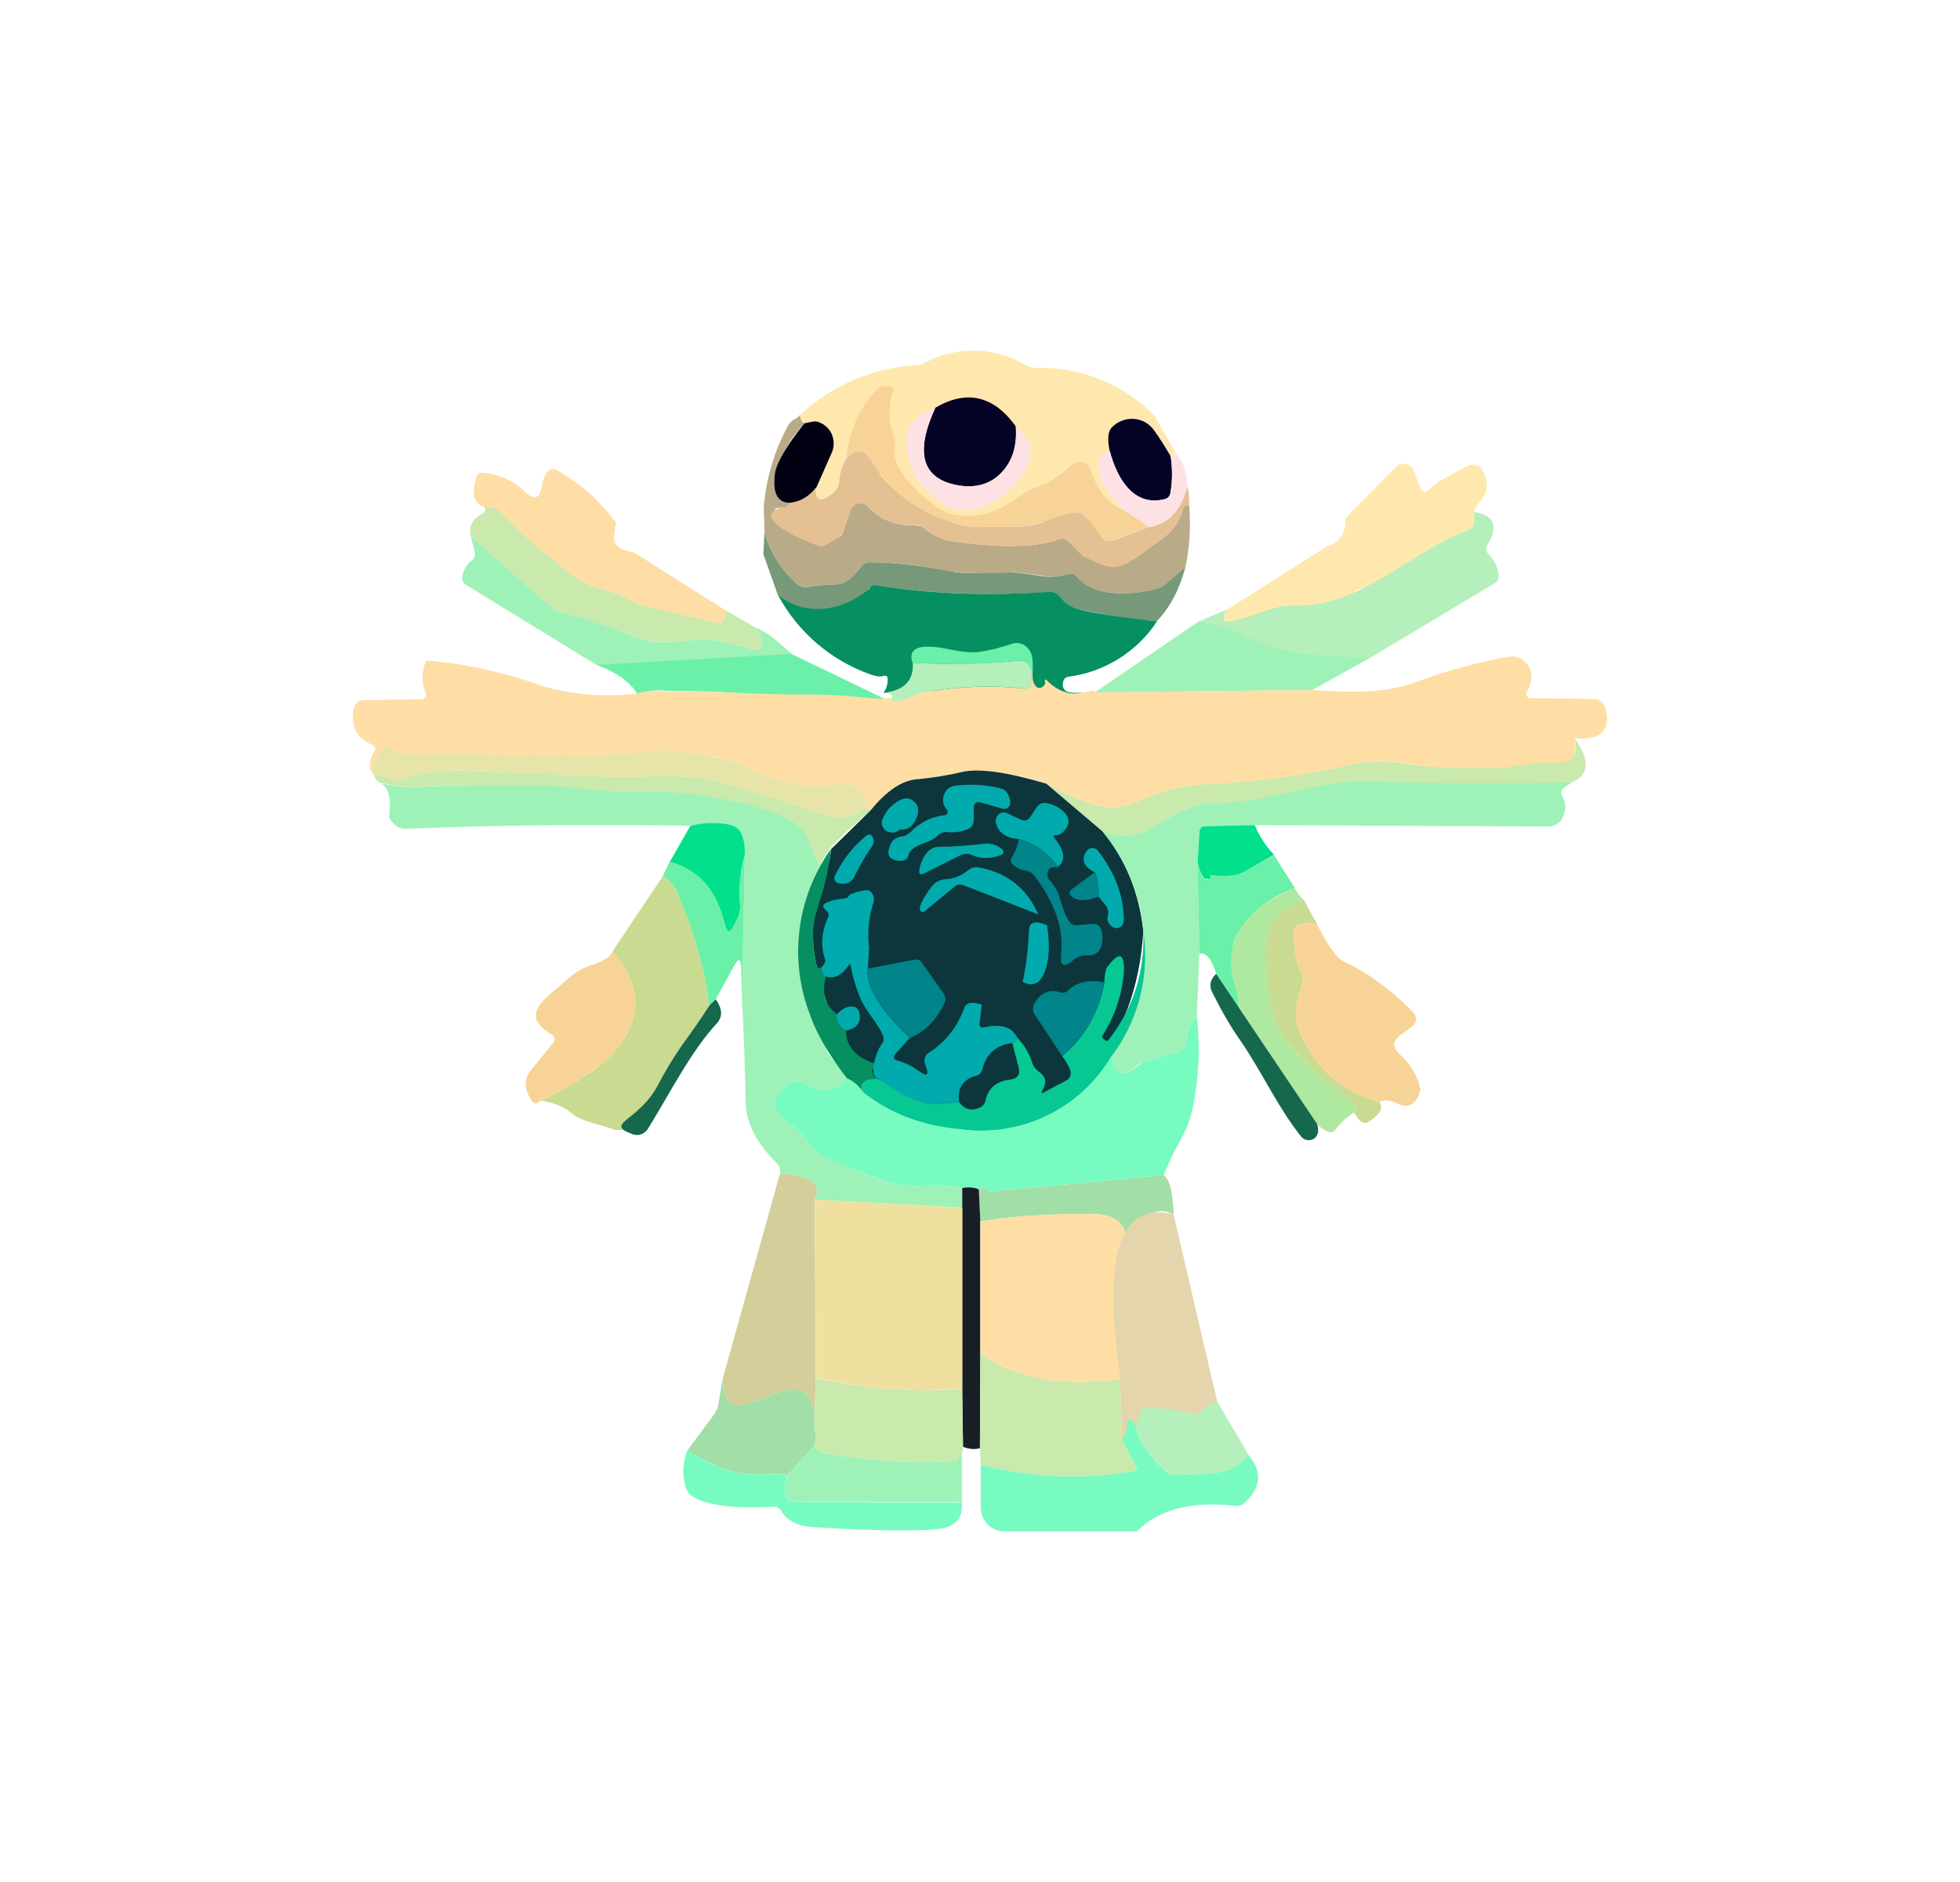 <svg width="25" height="24" viewBox="0 0 25 24" fill="none" xmlns="http://www.w3.org/2000/svg">
<path d="M14.725 5.303L14.989 5.764C14.993 5.793 14.975 5.807 14.932 5.812C14.865 5.701 14.794 5.593 14.72 5.487C14.499 5.176 14.076 5.374 14.156 5.755C14.015 5.797 13.977 5.906 14.033 6.075C14.08 6.216 14.189 6.362 14.358 6.513C14.085 6.423 13.967 6.15 13.911 5.99C13.901 5.965 13.885 5.942 13.864 5.924C13.837 5.898 13.801 5.884 13.763 5.884C13.725 5.884 13.689 5.898 13.662 5.924C13.55 6.037 13.417 6.126 13.271 6.188C13.149 6.235 13.036 6.301 12.928 6.376C12.678 6.555 12.41 6.611 12.128 6.55C11.906 6.503 11.723 6.456 11.563 6.315C11.375 6.15 11.45 5.953 11.365 5.755C11.262 5.515 11.107 5.115 10.796 5.844C10.744 5.929 10.711 6.028 10.702 6.146C10.693 6.235 10.627 6.306 10.504 6.357C10.457 6.376 10.429 6.362 10.41 6.315C10.399 6.281 10.399 6.245 10.41 6.212L10.613 5.764C10.73 5.501 10.467 5.355 10.26 5.397C10.236 5.397 10.213 5.365 10.203 5.294C10.623 4.9 11.171 4.673 11.746 4.654C11.951 4.533 12.185 4.47 12.423 4.472C12.661 4.473 12.894 4.54 13.097 4.663C13.135 4.682 13.177 4.692 13.219 4.692C13.499 4.684 13.777 4.734 14.036 4.84C14.296 4.945 14.53 5.103 14.725 5.303Z" fill="#FFE8AD"/>
<path d="M14.358 6.513L14.659 6.72L14.104 6.917C14.038 6.941 13.963 6.889 13.948 6.814C13.936 6.723 13.895 6.639 13.831 6.574C13.818 6.559 13.802 6.548 13.784 6.54C13.766 6.533 13.747 6.53 13.727 6.532C13.6 6.546 13.478 6.579 13.356 6.635C13.238 6.682 13.12 6.71 12.998 6.715L12.513 6.72C12.354 6.72 12.203 6.692 12.066 6.635C11.66 6.502 11.316 6.224 11.102 5.854C11.022 5.727 10.918 5.722 10.796 5.845C10.829 5.496 10.961 5.205 11.182 4.969C11.198 4.952 11.218 4.939 11.24 4.931C11.262 4.923 11.286 4.92 11.309 4.922H11.342C11.389 4.927 11.408 4.955 11.389 5.002C11.332 5.153 11.323 5.369 11.389 5.52C11.417 5.59 11.426 5.661 11.412 5.736C11.361 6.033 11.935 6.508 12.123 6.55C12.41 6.616 12.678 6.555 12.928 6.376C13.036 6.301 13.149 6.235 13.271 6.188C13.412 6.132 13.544 6.047 13.662 5.929C13.742 5.849 13.873 5.882 13.911 5.99C13.967 6.15 14.085 6.423 14.358 6.513Z" fill="#F8D397"/>
<path d="M10.203 5.293C10.213 5.364 10.236 5.397 10.26 5.397C10.087 5.581 9.959 5.801 9.883 6.042C9.85 6.282 9.912 6.409 10.072 6.418C10.057 6.46 10.015 6.479 9.949 6.475C9.874 6.475 9.865 6.503 9.912 6.569C9.921 6.578 9.926 6.592 9.921 6.611C9.907 6.653 9.921 6.677 9.968 6.691L10.627 6.851C10.688 6.865 10.73 6.842 10.754 6.785L10.848 6.503C10.886 6.409 11.003 6.39 11.069 6.456C11.22 6.625 11.422 6.705 11.667 6.7C11.714 6.7 11.761 6.715 11.799 6.743C11.911 6.837 12.038 6.889 12.175 6.907C12.518 6.955 13.163 7.02 13.521 6.87C13.56 6.852 13.602 6.842 13.645 6.842C13.688 6.842 13.731 6.852 13.77 6.87C13.864 6.917 13.94 6.978 13.996 7.058L14.043 7.105L14.1 7.114C14.362 7.116 14.617 7.03 14.824 6.87C14.965 6.771 15.05 6.639 15.092 6.484C15.102 6.451 15.125 6.437 15.168 6.446C15.191 6.729 15.172 6.987 15.121 7.232L14.871 7.444C14.841 7.473 14.803 7.494 14.763 7.505C14.438 7.59 13.954 7.627 13.718 7.345C13.695 7.317 13.662 7.307 13.624 7.317C13.516 7.354 13.403 7.364 13.276 7.34C13.088 7.312 12.956 7.293 12.895 7.298C12.644 7.319 12.392 7.316 12.142 7.289C11.803 7.218 11.45 7.176 11.097 7.171C11.05 7.171 11.013 7.185 10.984 7.227L10.834 7.43C10.824 7.444 10.811 7.455 10.796 7.463C10.781 7.468 10.765 7.47 10.749 7.467C10.595 7.45 10.44 7.456 10.288 7.486C10.269 7.49 10.249 7.49 10.23 7.485C10.212 7.48 10.194 7.471 10.18 7.458C9.972 7.282 9.823 7.048 9.752 6.785L9.742 6.47C9.77 6.111 9.873 5.761 10.043 5.444C10.062 5.402 10.09 5.373 10.128 5.35C10.156 5.341 10.175 5.322 10.203 5.293Z" fill="#B9AA88"/>
<path d="M14.931 5.811C14.955 5.971 14.955 6.127 14.931 6.282C14.922 6.329 14.894 6.357 14.851 6.367C14.466 6.461 14.254 6.122 14.155 5.755C14.122 5.6 14.131 5.501 14.183 5.449C14.219 5.412 14.262 5.383 14.31 5.365C14.358 5.346 14.409 5.338 14.461 5.341C14.512 5.344 14.562 5.359 14.607 5.384C14.652 5.41 14.69 5.445 14.72 5.487C14.781 5.572 14.851 5.68 14.931 5.816V5.811Z" fill="#050325"/>
<path d="M10.26 5.398C10.35 5.379 10.401 5.37 10.411 5.374C10.452 5.383 10.491 5.401 10.524 5.428C10.558 5.454 10.585 5.487 10.604 5.525C10.622 5.562 10.633 5.602 10.634 5.644C10.636 5.685 10.629 5.726 10.613 5.765L10.415 6.212C10.326 6.329 10.213 6.4 10.072 6.414C9.912 6.409 9.851 6.282 9.884 6.038C9.907 5.901 10.03 5.685 10.26 5.398Z" fill="#020113"/>
<path d="M14.664 6.72C14.909 6.673 15.069 6.504 15.144 6.202C15.163 6.278 15.172 6.358 15.168 6.447C15.126 6.438 15.102 6.452 15.092 6.485C15.05 6.64 14.966 6.767 14.824 6.871C14.245 7.308 14.26 7.299 13.836 7.106C13.751 7.063 13.606 6.833 13.521 6.871C13.159 7.021 12.519 6.96 12.175 6.908C12.037 6.888 11.907 6.831 11.799 6.744C11.762 6.712 11.715 6.696 11.667 6.696C11.556 6.704 11.445 6.686 11.342 6.646C11.238 6.605 11.145 6.542 11.069 6.461C11.054 6.444 11.035 6.431 11.013 6.424C10.98 6.415 10.946 6.418 10.916 6.434C10.886 6.45 10.864 6.476 10.853 6.508L10.754 6.786C10.73 6.842 10.519 6.979 10.458 6.965C10.354 6.941 9.545 6.621 9.949 6.475C10.015 6.475 10.058 6.461 10.072 6.414C10.213 6.4 10.326 6.329 10.415 6.212C10.403 6.245 10.401 6.281 10.411 6.315C10.429 6.362 10.458 6.376 10.505 6.362C10.627 6.306 10.693 6.235 10.702 6.146C10.712 6.028 10.745 5.929 10.796 5.845C10.919 5.722 11.022 5.727 11.102 5.854L11.243 6.071C11.462 6.33 11.746 6.525 12.067 6.635C12.203 6.692 12.349 6.72 12.514 6.72L12.998 6.715C13.121 6.715 13.239 6.687 13.356 6.635C13.479 6.579 13.601 6.546 13.728 6.532C13.77 6.532 13.803 6.541 13.831 6.574C14.208 6.974 13.902 6.988 14.66 6.72H14.664Z" fill="#E4C093"/>
<path d="M14.156 5.754C14.255 6.121 14.467 6.46 14.852 6.366C14.899 6.357 14.923 6.328 14.928 6.286C14.956 6.126 14.956 5.971 14.932 5.816C14.979 5.806 14.994 5.792 14.989 5.769C15.092 5.881 15.144 6.027 15.144 6.206C15.069 6.503 14.909 6.677 14.659 6.724L14.358 6.512C14.189 6.361 14.076 6.216 14.029 6.074C13.977 5.905 14.015 5.797 14.156 5.754Z" fill="#FCE2E5"/>
<path d="M18.339 6.146L18.725 5.939C18.754 5.925 18.787 5.922 18.819 5.93C18.853 5.938 18.883 5.958 18.904 5.986C18.96 6.081 18.979 6.175 18.951 6.273C18.938 6.316 18.915 6.355 18.885 6.386C18.842 6.433 18.814 6.481 18.8 6.528C18.814 6.593 18.809 6.65 18.791 6.697C18.784 6.714 18.774 6.728 18.761 6.741C18.748 6.753 18.732 6.762 18.715 6.768C18.405 6.885 18.174 7.106 17.93 7.379C17.882 7.431 17.482 7.506 17.412 7.502C17.37 7.497 17.332 7.511 17.294 7.535C17.035 7.751 16.744 7.85 16.424 7.836C16.17 7.826 15.93 7.897 15.676 7.93C15.628 7.935 15.605 7.911 15.614 7.859C15.614 7.831 15.628 7.803 15.657 7.77L16.913 6.975C17.092 6.913 17.177 6.791 17.158 6.612L17.807 5.954C17.824 5.938 17.844 5.927 17.865 5.921C17.887 5.915 17.91 5.914 17.932 5.918C17.954 5.923 17.975 5.933 17.993 5.947C18.01 5.962 18.024 5.98 18.033 6.001L18.118 6.222C18.141 6.278 18.174 6.288 18.221 6.25L18.339 6.146Z" fill="#FFE8AD"/>
<path d="M7.855 6.663L7.832 6.842C7.832 6.889 7.841 6.927 7.874 6.96C7.926 7.007 7.997 7.035 8.086 7.044L9.262 7.788C9.253 7.905 9.215 7.957 9.154 7.943L8.26 7.741C8.166 7.717 8.072 7.679 7.982 7.628C7.761 7.505 7.545 7.519 7.324 7.355C6.986 7.11 6.671 6.836 6.383 6.536C6.351 6.5 6.308 6.477 6.26 6.47L6.166 6.461C6.044 6.418 6.011 6.301 6.072 6.098C6.086 6.042 6.119 6.023 6.171 6.028C6.387 6.056 6.557 6.136 6.688 6.263C6.815 6.39 6.891 6.362 6.914 6.183C6.922 6.129 6.941 6.078 6.971 6.033C7.004 5.976 7.046 5.967 7.102 5.995C7.394 6.16 7.648 6.381 7.855 6.663Z" fill="#FEDEA5"/>
<path d="M6.17 6.46L6.26 6.47C6.307 6.475 6.354 6.498 6.387 6.536C6.655 6.818 6.97 7.091 7.328 7.354C7.544 7.519 7.761 7.505 7.987 7.627C8.076 7.679 8.166 7.717 8.264 7.74L9.158 7.943C9.22 7.957 9.252 7.905 9.262 7.787L9.638 8.004C9.709 8.098 9.732 8.173 9.714 8.23C9.704 8.277 9.676 8.296 9.629 8.286C9.356 8.225 9.111 8.121 8.829 8.164C8.702 8.178 8.58 8.187 8.462 8.187C8.344 8.187 8.227 8.169 8.114 8.121C7.789 7.994 7.455 7.886 7.116 7.792C7.095 7.787 7.076 7.777 7.06 7.764L6.006 6.842C5.973 6.715 6.025 6.616 6.161 6.545C6.17 6.54 6.178 6.533 6.183 6.524C6.188 6.514 6.19 6.504 6.189 6.493C6.189 6.487 6.187 6.481 6.183 6.475C6.18 6.469 6.176 6.464 6.17 6.46Z" fill="#C9E9AD"/>
<path d="M18.799 6.528C19.058 6.57 19.119 6.707 18.974 6.947C18.945 6.994 18.95 7.031 18.988 7.069C19.063 7.149 19.105 7.234 19.115 7.332C19.115 7.351 19.115 7.375 19.105 7.394C19.095 7.414 19.079 7.43 19.058 7.441L17.482 8.386L15.068 8.358C15.026 8.358 15.007 8.335 15.007 8.288C15.007 8.245 15.021 8.212 15.049 8.179C15.088 8.148 15.133 8.124 15.181 8.109C15.256 8.081 15.294 8.015 15.289 7.925L15.656 7.77C15.632 7.795 15.616 7.826 15.609 7.859C15.604 7.911 15.623 7.935 15.675 7.925C15.929 7.897 16.244 7.709 16.498 7.723C17.336 7.756 17.967 7.05 18.715 6.768C18.732 6.762 18.747 6.753 18.76 6.741C18.773 6.729 18.784 6.714 18.79 6.697C18.809 6.65 18.814 6.594 18.799 6.528Z" fill="#B5EFBB"/>
<path d="M9.751 6.786C9.827 7.059 9.973 7.28 10.18 7.459C10.213 7.482 10.25 7.496 10.288 7.487C10.702 7.407 10.735 7.562 10.984 7.228C10.996 7.209 11.013 7.194 11.033 7.184C11.053 7.174 11.075 7.17 11.097 7.171C11.45 7.176 11.803 7.219 12.146 7.289C12.264 7.313 12.514 7.317 12.895 7.299C12.956 7.299 13.083 7.313 13.276 7.346C13.403 7.364 13.516 7.355 13.629 7.317C13.662 7.308 13.695 7.317 13.723 7.346C13.958 7.628 14.438 7.59 14.758 7.506C14.8 7.495 14.839 7.474 14.871 7.444L15.12 7.233C15.045 7.515 14.923 7.75 14.753 7.924C14.418 7.894 14.085 7.842 13.756 7.769C13.658 7.741 13.572 7.681 13.511 7.6C13.497 7.583 13.479 7.57 13.458 7.562C13.438 7.553 13.415 7.55 13.393 7.553C12.561 7.6 11.822 7.571 11.172 7.463C11.125 7.454 11.097 7.473 11.078 7.515C10.998 7.727 10.843 7.807 10.608 7.764C10.59 7.762 10.572 7.764 10.556 7.77C10.539 7.777 10.524 7.788 10.514 7.802C10.483 7.844 10.441 7.876 10.393 7.895C10.344 7.914 10.292 7.92 10.241 7.91C10.218 7.907 10.196 7.899 10.177 7.886C10.159 7.873 10.143 7.855 10.133 7.835C10.076 7.741 10.005 7.656 9.921 7.586L9.737 7.068L9.751 6.786Z" fill="#779879"/>
<path d="M6.006 6.842L7.06 7.764C7.074 7.778 7.097 7.788 7.116 7.792C7.46 7.886 7.789 7.995 8.114 8.122C8.227 8.169 8.344 8.192 8.462 8.188C8.579 8.188 8.702 8.178 8.824 8.164C9.111 8.122 9.356 8.225 9.629 8.286C9.676 8.296 9.704 8.277 9.713 8.23C9.732 8.173 9.709 8.098 9.638 8.004C9.77 8.056 9.921 8.169 10.099 8.343L7.615 8.484L5.944 7.458C5.902 7.43 5.888 7.397 5.897 7.345C5.911 7.267 5.953 7.197 6.015 7.148C6.053 7.119 6.067 7.077 6.053 7.035L6.006 6.842Z" fill="#9EF2B8"/>
<path d="M14.758 7.924C14.632 8.116 14.465 8.278 14.27 8.4C14.076 8.522 13.857 8.6 13.629 8.63C13.582 8.639 13.563 8.667 13.558 8.71C13.549 8.762 13.568 8.794 13.605 8.818C13.662 8.837 13.732 8.842 13.826 8.827C13.121 8.997 12.137 8.729 11.267 8.837C11.304 8.79 11.323 8.729 11.323 8.667C11.323 8.62 11.304 8.611 11.267 8.62C11.22 8.634 11.173 8.625 11.107 8.602C10.598 8.423 10.175 8.06 9.921 7.585C10.203 7.82 10.65 7.858 11.083 7.515C11.097 7.472 11.13 7.453 11.177 7.463C11.822 7.571 12.561 7.604 13.389 7.548C13.436 7.548 13.483 7.562 13.511 7.599C13.572 7.681 13.658 7.74 13.756 7.769C13.925 7.816 14.259 7.867 14.753 7.924H14.758Z" fill="#068F61"/>
<path d="M15.29 7.923C16.24 8.13 15.883 8.366 17.483 8.384L16.739 8.799L13.963 8.831L15.29 7.923Z" fill="#9EF2B8"/>
<path d="M13.172 8.568L13.158 8.582C13.158 8.526 13.139 8.484 13.097 8.451C13.069 8.432 13.026 8.422 12.975 8.427C12.523 8.474 12.076 8.479 11.638 8.451C11.577 8.258 11.732 8.201 12.109 8.281C12.274 8.314 12.41 8.328 12.509 8.31C12.636 8.291 12.768 8.258 12.904 8.211C12.941 8.197 12.982 8.196 13.02 8.207C13.058 8.218 13.091 8.241 13.116 8.272C13.135 8.295 13.149 8.319 13.158 8.347C13.172 8.399 13.177 8.474 13.172 8.568ZM10.1 8.342L11.37 8.954C10.584 8.94 9.347 8.799 8.542 8.813C8.403 8.794 8.262 8.805 8.128 8.846C8.034 8.695 7.864 8.573 7.61 8.479L10.1 8.338V8.342Z" fill="#6BF0A9"/>
<path d="M20.084 9.412C20.132 9.638 19.981 9.859 19.755 9.845C19.134 9.807 18.607 9.854 17.972 9.742C17.689 9.695 17.454 9.694 17.252 9.746C16.701 9.883 16.09 9.967 15.417 10C14.292 10.057 14.537 10.64 13.346 10C13.005 9.869 12.638 9.816 12.273 9.845C12.085 9.892 11.888 9.92 11.695 9.939C11.507 9.953 11.309 10.085 11.107 10.334C11.045 10.311 11.012 10.306 10.998 10.32L11.045 10.264C11.069 10.231 11.069 10.193 11.045 10.16C10.937 10.014 10.81 9.958 10.65 10C10.518 10.029 10.391 10.038 10.259 10.014C9.981 9.97 9.711 9.883 9.46 9.756C9.365 9.709 9.271 9.68 9.173 9.662C8.904 9.624 8.688 9.549 8.401 9.577C7.577 9.652 6.768 9.662 5.973 9.61C5.648 9.586 5.338 9.652 5.022 9.605L5.018 9.6L5.016 9.596L5.018 9.591C5.022 9.572 5.018 9.553 5.003 9.544C4.975 9.516 4.947 9.516 4.914 9.544C4.801 9.638 4.749 9.751 4.763 9.883C4.702 9.803 4.702 9.704 4.773 9.586C4.796 9.544 4.787 9.516 4.745 9.497C4.547 9.412 4.472 9.262 4.509 9.04C4.516 9.009 4.532 8.981 4.556 8.96C4.58 8.94 4.61 8.928 4.641 8.928L5.356 8.918C5.427 8.918 5.45 8.88 5.422 8.81C5.375 8.697 5.375 8.565 5.436 8.424C5.94 8.462 6.443 8.575 6.947 8.758C7.331 8.863 7.732 8.892 8.128 8.843C8.222 8.81 8.363 8.8 8.542 8.819C9.135 8.81 9.718 8.862 10.311 8.857C10.551 8.857 10.791 8.871 11.027 8.895C11.243 8.923 11.483 8.904 11.751 8.838C12.188 8.753 12.635 8.734 13.078 8.782C13.125 8.782 13.144 8.763 13.149 8.72L13.158 8.579L13.172 8.57C13.163 8.655 13.177 8.716 13.219 8.758C13.228 8.766 13.239 8.772 13.251 8.774C13.262 8.775 13.274 8.773 13.285 8.768C13.318 8.749 13.332 8.725 13.332 8.702C13.318 8.659 13.332 8.655 13.36 8.683C13.502 8.824 13.657 8.871 13.831 8.829C13.939 8.8 13.981 8.8 13.963 8.829L16.739 8.8C17.2 8.829 17.652 8.852 18.08 8.692C18.442 8.556 18.833 8.448 19.256 8.372C19.303 8.363 19.35 8.372 19.398 8.396C19.548 8.499 19.576 8.636 19.478 8.819C19.47 8.833 19.468 8.848 19.471 8.863C19.475 8.878 19.484 8.891 19.496 8.899L19.525 8.904L20.325 8.913C20.39 8.913 20.437 8.946 20.466 9.008C20.517 9.139 20.513 9.247 20.437 9.337C20.372 9.403 20.259 9.431 20.084 9.412Z" fill="#FEDEA5"/>
<path d="M13.158 8.583L13.149 8.72C13.149 8.767 13.125 8.786 13.078 8.781C12.636 8.733 12.188 8.752 11.751 8.837C11.107 9.091 11.563 8.837 11.267 8.837C11.535 8.804 11.657 8.677 11.643 8.451C12.076 8.48 12.523 8.47 12.975 8.428C13.026 8.423 13.069 8.428 13.097 8.451C13.139 8.484 13.163 8.527 13.158 8.583Z" fill="#B5EFBB"/>
<path d="M20.085 9.411C20.282 9.698 20.273 9.881 20.052 9.975C19.191 9.999 18.381 10.272 17.539 10.239C16.871 10.211 16.198 10.239 15.506 10.239C15.356 10.239 15.21 10.272 15.073 10.342C14.942 10.408 14.81 10.483 14.683 10.563C14.504 10.667 14.302 10.686 14.067 10.611L13.347 9.999C14.537 10.639 14.292 10.055 15.417 9.999C16.09 9.966 16.702 9.881 17.252 9.745C17.454 9.698 17.695 9.698 17.972 9.745C18.372 9.811 18.763 9.792 19.167 9.792C19.205 9.792 19.308 9.773 19.483 9.745C19.577 9.721 19.69 9.721 19.812 9.726C20.047 9.74 20.132 9.637 20.085 9.411Z" fill="#C9E9AD"/>
<path d="M10.999 10.319C10.862 10.436 10.679 10.455 10.458 10.375C10.015 10.225 9.578 10.093 9.154 9.971C8.726 9.848 8.19 9.924 7.724 9.905L5.973 9.829C5.675 9.814 5.377 9.854 5.093 9.947C5.074 9.954 5.054 9.957 5.033 9.956C5.013 9.954 4.993 9.948 4.976 9.938C4.912 9.9 4.838 9.88 4.764 9.881C4.75 9.749 4.802 9.632 4.915 9.538C4.948 9.514 4.976 9.514 5.009 9.538C5.018 9.552 5.023 9.571 5.018 9.589C5.017 9.592 5.017 9.596 5.018 9.599H5.023C5.338 9.651 5.649 9.585 5.973 9.608C6.769 9.66 7.578 9.651 8.401 9.575C8.684 9.547 8.905 9.622 9.173 9.665C9.277 9.679 9.371 9.712 9.455 9.754C9.705 9.876 9.973 9.966 10.26 10.013C10.392 10.036 10.519 10.027 10.651 9.999C10.806 9.956 10.938 10.013 11.046 10.159C11.069 10.192 11.069 10.229 11.046 10.262L10.999 10.319Z" fill="#E7E4AA"/>
<path d="M10.999 10.318C11.008 10.304 11.046 10.309 11.107 10.332C10.9 10.535 10.57 10.751 10.462 11.038C10.232 10.695 10.401 10.7 9.545 10.46C8.156 10.096 6.719 9.953 5.286 10.036C5.22 10.036 5.079 10.027 4.863 9.989C4.82 9.98 4.787 9.942 4.769 9.881C4.839 9.881 4.91 9.895 4.976 9.937C5.013 9.956 5.051 9.961 5.093 9.947C5.371 9.853 5.658 9.815 5.973 9.829L7.724 9.904C8.194 9.923 8.726 9.848 9.154 9.97C9.578 10.088 10.015 10.224 10.457 10.375C10.679 10.455 10.862 10.436 10.999 10.318Z" fill="#C9E9AD"/>
<path d="M13.346 9.994L14.066 10.606C14.357 10.959 14.527 11.378 14.583 11.872C14.419 14.78 11.101 15.495 10.414 12.309C10.381 12.168 10.367 12.022 10.367 11.876C10.381 11.524 10.56 11.18 10.602 10.827L11.106 10.333C11.308 10.084 11.506 9.952 11.694 9.938C11.887 9.919 12.08 9.891 12.273 9.844C12.489 9.797 12.842 9.844 13.346 9.994Z" fill="#0C363C"/>
<path d="M20.052 9.976L19.948 10.046C19.906 10.079 19.901 10.117 19.929 10.159C19.977 10.239 19.977 10.333 19.929 10.432C19.912 10.465 19.886 10.493 19.854 10.512C19.825 10.531 19.79 10.54 19.755 10.54L16.005 10.522L15.379 10.536C15.328 10.536 15.299 10.564 15.299 10.616L15.276 10.997L15.299 12.164L15.266 12.959C15.186 13.034 15.139 13.147 15.125 13.303C15.125 13.359 15.097 13.392 15.045 13.406L14.579 13.543C14.562 13.547 14.546 13.555 14.532 13.566C14.344 13.75 14.226 13.717 14.175 13.477C14.528 13.006 14.664 12.47 14.584 11.872C14.542 11.408 14.361 10.967 14.066 10.606C14.302 10.686 14.504 10.668 14.678 10.559C14.81 10.484 14.942 10.409 15.073 10.343C15.215 10.272 15.356 10.239 15.506 10.239C16.198 10.239 16.833 9.938 17.501 9.962C18.348 9.995 19.195 9.999 20.052 9.976ZM4.867 9.995C5.079 10.028 5.22 10.042 5.291 10.037C5.822 10.009 6.354 10.004 6.886 10.023C7.102 10.023 7.309 10.037 7.502 10.065C7.719 10.094 7.93 10.108 8.142 10.098C8.627 10.084 9.107 10.145 9.587 10.277C10.443 10.512 10.232 10.696 10.462 11.039C10.302 11.328 10.207 11.648 10.185 11.978C10.163 12.307 10.214 12.638 10.335 12.945C10.387 13.096 10.514 13.152 10.523 13.322C10.533 13.368 10.547 13.411 10.575 13.448L10.81 13.754C10.65 13.924 10.481 13.947 10.293 13.83C10.254 13.806 10.209 13.793 10.164 13.795C10.119 13.797 10.075 13.812 10.039 13.839C9.813 14.008 9.831 14.178 10.095 14.347C10.142 14.38 10.184 14.413 10.217 14.451C10.321 14.564 10.349 14.662 10.5 14.738C10.782 14.879 11.069 14.997 11.37 15.086C11.662 15.171 11.954 15.067 12.274 15.157V15.401L10.391 15.298C10.453 15.175 10.424 15.086 10.307 15.039C10.133 14.964 10.015 14.945 9.944 14.982C9.959 14.964 9.954 14.935 9.944 14.893C9.935 14.866 9.919 14.842 9.897 14.822C9.643 14.568 9.516 14.314 9.512 14.06C9.502 13.623 9.488 13.185 9.464 12.752L9.502 10.893C9.502 10.785 9.488 10.696 9.455 10.63C9.427 10.559 9.361 10.522 9.262 10.508C9.11 10.486 8.955 10.494 8.806 10.531C7.582 10.508 6.359 10.522 5.159 10.569C5.088 10.569 5.022 10.522 4.961 10.428C4.994 10.202 4.961 10.056 4.867 9.995Z" fill="#9EF2B8"/>
<path d="M13.497 11.057C13.365 10.874 13.196 10.752 12.993 10.7C12.824 10.686 12.73 10.615 12.702 10.488C12.688 10.403 12.772 10.333 12.843 10.37L13.026 10.455C13.069 10.474 13.102 10.465 13.135 10.427L13.229 10.286C13.257 10.253 13.29 10.239 13.328 10.239C13.412 10.248 13.492 10.286 13.558 10.342C13.648 10.422 13.652 10.507 13.572 10.596C13.558 10.614 13.54 10.628 13.52 10.638C13.499 10.648 13.477 10.653 13.455 10.653H13.441V10.658C13.438 10.66 13.437 10.664 13.437 10.667C13.437 10.671 13.438 10.674 13.441 10.676C13.582 10.851 13.601 10.978 13.488 11.057H13.497Z" fill="#01AAAC"/>
<path d="M9.502 10.894C9.441 11.105 9.422 11.327 9.441 11.557C9.441 11.604 9.436 11.651 9.412 11.698C9.37 11.788 9.262 12.004 9.257 11.981C9.173 11.425 8.928 11.091 8.542 10.993L8.806 10.531C8.951 10.494 9.107 10.485 9.262 10.508C9.361 10.522 9.427 10.56 9.455 10.63C9.488 10.696 9.502 10.786 9.502 10.894ZM16.005 10.522C16.061 10.659 16.141 10.786 16.25 10.899L15.92 11.091C15.694 11.233 15.37 11.218 15.356 11.2C15.315 11.139 15.288 11.07 15.275 10.997L15.299 10.616C15.299 10.564 15.327 10.536 15.379 10.536L16.005 10.522Z" fill="#03E08B"/>
<path d="M12.994 10.701C13.196 10.753 13.365 10.875 13.497 11.059C13.403 11.045 13.356 11.082 13.361 11.167C13.361 11.186 13.37 11.205 13.384 11.219C13.558 11.407 13.507 11.548 13.638 11.751C13.662 11.788 13.7 11.802 13.742 11.798L13.916 11.783C13.996 11.774 14.038 11.807 14.057 11.887C14.062 11.934 14.066 11.981 14.057 12.028C14.038 12.136 13.977 12.188 13.869 12.183C13.836 12.181 13.804 12.186 13.773 12.196C13.743 12.207 13.714 12.223 13.69 12.245C13.568 12.348 13.516 12.32 13.535 12.155C13.572 11.788 13.408 11.449 13.196 11.172C13.166 11.133 13.122 11.108 13.074 11.101C13.02 11.092 12.97 11.069 12.928 11.035C12.89 11.002 12.881 10.969 12.909 10.927C12.956 10.852 12.984 10.777 12.994 10.701Z" fill="#01848A"/>
<path d="M10.598 10.823C10.575 11.044 10.532 11.256 10.466 11.459C10.405 11.642 10.372 11.778 10.372 11.877C10.368 12.018 10.382 12.169 10.415 12.31C10.419 12.343 10.443 12.353 10.476 12.338C10.485 12.409 10.504 12.447 10.537 12.456C10.476 12.658 10.518 12.818 10.678 12.936C10.669 13.04 10.706 13.105 10.791 13.143C10.791 13.331 10.904 13.473 11.13 13.553C11.163 13.553 11.177 13.571 11.177 13.6C11.172 13.614 11.163 13.623 11.149 13.623L11.135 13.628C11.131 13.632 11.129 13.636 11.127 13.641C11.125 13.646 11.125 13.651 11.125 13.656C11.135 13.722 11.163 13.755 11.219 13.764C11.092 13.75 11.017 13.778 10.989 13.854C10.989 13.863 10.989 13.891 11.008 13.929C10.958 13.853 10.888 13.792 10.805 13.755C10.617 13.51 10.438 13.237 10.335 12.95C10.198 12.602 10.151 12.226 10.197 11.856C10.243 11.485 10.381 11.132 10.598 10.828V10.823Z" fill="#068F61"/>
<path d="M9.501 10.894L9.464 12.752L9.454 12.352C9.454 12.216 9.421 12.211 9.356 12.329L9.13 12.743C9.097 12.766 9.068 12.795 9.045 12.828C8.993 12.376 8.857 11.905 8.654 11.421C8.607 11.298 8.537 11.218 8.452 11.176L8.542 10.988C9.436 11.232 9.139 12.291 9.412 11.694C9.436 11.651 9.445 11.609 9.44 11.557C9.421 11.326 9.44 11.105 9.501 10.894ZM16.249 10.903L16.517 11.326C16.218 11.425 15.962 11.625 15.793 11.891C15.757 11.945 15.735 12.006 15.727 12.07C15.717 12.136 15.708 12.202 15.708 12.268C15.694 12.47 15.802 12.639 15.807 12.856L15.515 12.418C15.454 12.23 15.383 12.14 15.299 12.164L15.275 10.997C15.294 11.091 15.322 11.162 15.35 11.2C15.364 11.214 15.379 11.218 15.397 11.218C15.435 11.218 15.444 11.2 15.435 11.162V11.157C15.6 11.176 15.764 11.185 15.92 11.091L16.249 10.903Z" fill="#6BF0A9"/>
<path d="M13.243 11.66L12.288 11.288C12.269 11.281 12.249 11.278 12.229 11.281C12.209 11.285 12.19 11.294 12.175 11.307L11.78 11.632C11.695 11.632 11.723 11.524 11.874 11.316C11.897 11.284 11.925 11.26 11.958 11.241C11.99 11.224 12.026 11.214 12.062 11.213C12.165 11.208 12.264 11.166 12.354 11.095C12.372 11.08 12.393 11.069 12.416 11.064C12.438 11.058 12.462 11.057 12.485 11.062C12.843 11.128 13.097 11.326 13.243 11.66Z" fill="#01AAAC"/>
<path d="M8.453 11.176C8.538 11.219 8.603 11.299 8.655 11.421C8.862 11.906 8.994 12.376 9.046 12.832L8.698 13.331C8.585 13.491 8.481 13.661 8.387 13.849C8.278 14.053 8.135 14.236 7.963 14.39C7.954 14.399 7.943 14.405 7.931 14.409C7.918 14.412 7.905 14.412 7.893 14.409L7.855 14.414C7.691 14.343 7.418 14.31 7.291 14.197C7.196 14.113 7.055 14.056 6.891 14.037C7.065 13.967 7.291 13.839 7.568 13.651C7.832 13.463 8.001 13.242 8.076 12.988C8.152 12.706 8.067 12.423 7.813 12.132L8.453 11.176Z" fill="#C9DA91"/>
<path d="M11.087 12.074L11.069 12.352C11.054 12.46 11.087 12.578 11.158 12.7C11.247 12.86 11.393 13.039 11.605 13.236L11.431 13.429C11.384 13.476 11.393 13.514 11.459 13.528C11.548 13.552 11.638 13.599 11.723 13.66C11.826 13.735 11.854 13.711 11.807 13.589C11.8 13.572 11.796 13.555 11.793 13.537C11.79 13.515 11.794 13.492 11.804 13.472C11.814 13.452 11.83 13.435 11.85 13.424C12.061 13.288 12.207 13.1 12.297 12.86C12.311 12.813 12.344 12.794 12.386 12.789C12.433 12.789 12.48 12.794 12.523 12.813L12.494 13.043C12.489 13.09 12.508 13.114 12.56 13.1C12.772 13.053 12.908 13.095 12.974 13.232C12.969 13.26 12.951 13.283 12.913 13.302C12.706 13.326 12.579 13.439 12.532 13.632C12.529 13.651 12.52 13.67 12.507 13.685C12.493 13.7 12.476 13.711 12.457 13.716C12.278 13.763 12.207 13.881 12.235 14.055L11.958 14.079C11.699 14.093 11.421 13.909 11.219 13.763C11.05 13.74 11.195 13.373 11.243 13.321C11.258 13.304 11.268 13.283 11.27 13.26C11.273 13.237 11.268 13.214 11.257 13.194C11.177 13.015 11.036 12.893 10.965 12.709C10.911 12.576 10.871 12.437 10.847 12.295C10.845 12.294 10.842 12.295 10.84 12.296C10.837 12.296 10.835 12.298 10.833 12.3C10.739 12.436 10.64 12.488 10.537 12.455C10.504 12.446 10.485 12.408 10.476 12.338L10.508 12.3C10.527 12.276 10.532 12.253 10.523 12.229C10.466 12.065 10.476 11.895 10.556 11.712C10.579 11.669 10.57 11.632 10.532 11.604C10.485 11.566 10.49 11.533 10.546 11.509C10.603 11.486 10.668 11.467 10.739 11.462C10.899 11.444 10.716 11.415 11.031 11.354C11.046 11.35 11.062 11.35 11.078 11.354C11.13 11.378 11.158 11.439 11.144 11.495C11.083 11.682 11.063 11.879 11.083 12.074H11.087Z" fill="#01AAAC"/>
<path d="M16.518 11.331C16.56 11.402 16.593 11.448 16.626 11.472C16.334 11.576 16.174 11.764 16.155 12.037C16.141 12.22 16.155 12.46 16.202 12.757C16.235 12.983 16.311 13.161 16.433 13.303C16.649 13.557 16.918 13.801 17.233 14.046C17.299 14.102 17.313 14.149 17.271 14.187C17.191 14.234 17.11 14.309 17.035 14.404C17.012 14.441 16.979 14.451 16.936 14.432C16.886 14.409 16.84 14.377 16.8 14.338L15.812 12.855C15.798 12.639 15.694 12.47 15.708 12.267C15.708 12.201 15.718 12.136 15.727 12.07C15.735 12.006 15.758 11.945 15.793 11.891C15.972 11.618 16.217 11.434 16.518 11.326V11.331Z" fill="#AFE89F"/>
<path d="M16.626 11.467L16.8 11.787C16.721 11.766 16.637 11.769 16.56 11.796C16.517 11.815 16.499 11.843 16.499 11.89C16.499 12.088 16.532 12.267 16.602 12.417C16.621 12.464 16.621 12.511 16.607 12.554C16.532 12.798 16.508 12.968 16.546 13.067C16.622 13.307 16.759 13.524 16.942 13.697C17.126 13.87 17.351 13.993 17.595 14.055C17.652 14.13 17.6 14.215 17.449 14.309C17.393 14.342 17.336 14.3 17.27 14.187C17.317 14.149 17.299 14.102 17.228 14.045C16.939 13.825 16.673 13.575 16.433 13.302C16.311 13.161 16.235 12.977 16.198 12.756C16.156 12.519 16.14 12.277 16.151 12.036C16.174 11.763 16.334 11.575 16.626 11.472V11.467Z" fill="#C9DA91"/>
<path d="M13.355 11.797C13.393 12.046 13.384 12.239 13.327 12.39C13.266 12.545 13.177 12.588 13.045 12.522C13.092 12.296 13.116 12.079 13.125 11.863C13.125 11.759 13.205 11.736 13.355 11.797Z" fill="#01AAAC"/>
<path d="M16.8 11.788C16.937 12.061 17.05 12.216 17.134 12.259C17.44 12.4 17.732 12.612 18.005 12.889C18.09 12.969 18.08 13.045 17.986 13.111L17.868 13.195C17.76 13.275 17.755 13.355 17.854 13.445C17.995 13.572 18.085 13.722 18.118 13.896C18.071 14.075 17.977 14.136 17.84 14.08C17.727 14.023 17.642 14.019 17.595 14.056C17.351 13.995 17.126 13.871 16.942 13.698C16.759 13.525 16.622 13.309 16.546 13.068C16.509 12.974 16.532 12.8 16.607 12.551C16.621 12.508 16.621 12.466 16.603 12.419C16.532 12.268 16.499 12.089 16.499 11.887C16.499 11.845 16.518 11.816 16.56 11.798C16.637 11.771 16.721 11.768 16.8 11.788Z" fill="#F8D397"/>
<path d="M14.584 11.872C14.626 12.153 14.612 12.44 14.542 12.715C14.472 12.991 14.347 13.25 14.174 13.476C13.98 13.804 13.693 14.067 13.35 14.232C13.007 14.397 12.622 14.456 12.245 14.403C11.795 14.373 11.364 14.209 11.007 13.932C10.993 13.885 10.984 13.862 10.989 13.852C11.017 13.777 11.092 13.749 11.219 13.763C11.426 13.904 11.699 14.092 11.958 14.079L12.236 14.055C12.301 14.149 12.386 14.172 12.494 14.125C12.532 14.111 12.56 14.079 12.57 14.036C12.602 13.876 12.711 13.787 12.88 13.768C12.979 13.758 13.021 13.702 12.989 13.598L12.913 13.302C12.951 13.283 12.97 13.26 12.974 13.231C13.064 13.325 13.13 13.434 13.167 13.556C13.181 13.603 13.21 13.636 13.247 13.664C13.341 13.725 13.355 13.806 13.299 13.9C13.275 13.947 13.285 13.951 13.327 13.923L13.595 13.782C13.628 13.768 13.647 13.74 13.656 13.702C13.666 13.66 13.633 13.584 13.548 13.467C13.834 13.229 14.024 12.897 14.085 12.53C14.089 12.422 14.104 12.356 14.122 12.333C14.278 12.126 14.348 12.149 14.334 12.417C14.308 12.699 14.214 12.97 14.061 13.208C14.056 13.222 14.056 13.236 14.071 13.246L14.094 13.264C14.113 13.278 14.132 13.278 14.141 13.26C14.457 12.855 14.602 12.394 14.584 11.872Z" fill="#07C793"/>
<path d="M7.812 12.131C8.066 12.418 8.151 12.705 8.076 12.987C7.99 13.261 7.81 13.494 7.567 13.646C7.357 13.802 7.13 13.933 6.89 14.037C6.833 14.107 6.782 14.074 6.725 13.928C6.707 13.884 6.701 13.836 6.708 13.789C6.714 13.742 6.733 13.697 6.763 13.66L7.045 13.312C7.092 13.265 7.083 13.218 7.026 13.185C6.598 12.926 6.989 12.714 7.248 12.479C7.327 12.404 7.426 12.347 7.549 12.305C7.704 12.258 7.789 12.201 7.812 12.131Z" fill="#F8D397"/>
<path d="M11.605 13.237C11.431 13.08 11.281 12.899 11.158 12.7C11.091 12.597 11.06 12.475 11.069 12.352L11.657 12.239C11.704 12.23 11.742 12.239 11.765 12.286L12.038 12.672C12.062 12.71 12.066 12.747 12.048 12.79C11.944 13.011 11.798 13.157 11.605 13.237Z" fill="#01848A"/>
<path d="M15.516 12.423L15.807 12.856L16.8 14.334C16.824 14.409 16.814 14.465 16.781 14.503C16.734 14.555 16.649 14.55 16.603 14.503C16.301 14.127 16.099 13.675 15.831 13.284C15.694 13.091 15.577 12.884 15.469 12.668C15.446 12.629 15.436 12.585 15.44 12.541C15.45 12.494 15.473 12.451 15.516 12.418V12.423Z" fill="#15684C"/>
<path d="M14.08 12.532C14.033 12.88 13.854 13.191 13.548 13.468L13.2 12.941C13.186 12.922 13.178 12.898 13.176 12.874C13.174 12.85 13.18 12.826 13.19 12.805C13.266 12.664 13.379 12.607 13.525 12.654C13.541 12.66 13.56 12.661 13.578 12.657C13.595 12.653 13.611 12.644 13.623 12.631C13.736 12.523 13.892 12.489 14.08 12.527V12.532Z" fill="#01848A"/>
<path d="M9.13 12.744C9.215 12.866 9.22 12.965 9.144 13.05C8.815 13.402 8.547 13.939 8.264 14.395C8.251 14.416 8.233 14.434 8.213 14.447C8.193 14.46 8.17 14.469 8.147 14.473C8.123 14.476 8.099 14.473 8.076 14.466C7.686 14.329 8.147 14.301 8.387 13.845C8.481 13.666 8.584 13.492 8.697 13.332C8.815 13.167 8.933 13.002 9.045 12.829C9.06 12.805 9.088 12.781 9.13 12.744Z" fill="#15684C"/>
<path d="M10.791 13.143C10.706 13.105 10.668 13.039 10.673 12.936C10.744 12.861 10.814 12.828 10.871 12.837C10.918 12.837 10.946 12.865 10.96 12.912C10.989 13.035 10.932 13.115 10.791 13.143Z" fill="#01AAAC"/>
<path d="M15.266 12.959C15.313 13.382 15.29 13.792 15.2 14.187C15.177 14.295 15.12 14.427 15.031 14.587C14.965 14.705 14.904 14.836 14.842 14.987L12.645 15.194C12.631 15.196 12.616 15.194 12.603 15.188C12.59 15.182 12.578 15.173 12.57 15.161C12.551 15.137 12.523 15.142 12.485 15.166C12.417 15.142 12.343 15.139 12.273 15.156C11.953 15.067 11.662 15.17 11.37 15.086C11.069 14.992 10.777 14.879 10.495 14.738C10.354 14.662 10.321 14.563 10.217 14.455C10.181 14.414 10.14 14.377 10.095 14.347C9.831 14.178 9.812 14.008 10.038 13.839C10.075 13.812 10.118 13.797 10.164 13.795C10.209 13.793 10.254 13.805 10.292 13.829C10.481 13.947 10.65 13.924 10.81 13.754C10.891 13.792 10.96 13.853 11.008 13.928C11.342 14.196 11.751 14.352 12.245 14.399C12.622 14.452 13.006 14.393 13.349 14.229C13.692 14.065 13.979 13.803 14.174 13.476C14.226 13.716 14.348 13.749 14.537 13.571C14.55 13.558 14.566 13.548 14.584 13.542L15.045 13.406C15.092 13.392 15.12 13.359 15.125 13.302C15.139 13.152 15.186 13.034 15.266 12.959Z" fill="#78FBC0"/>
<path d="M10.391 15.297L10.405 17.57L10.387 18.229C10.424 17.269 9.709 17.97 9.375 17.918C9.356 17.916 9.338 17.909 9.323 17.899C9.307 17.888 9.294 17.874 9.285 17.857C9.238 17.782 9.215 17.692 9.215 17.594L9.944 14.982C10.015 14.949 10.132 14.963 10.306 15.039C10.424 15.086 10.448 15.175 10.391 15.297Z" fill="#D3CE9A"/>
<path d="M14.843 14.987C14.918 15.034 14.96 15.204 14.97 15.486C14.777 15.392 14.64 15.458 14.551 15.674C14.537 15.712 14.504 15.74 14.462 15.75C14.429 15.757 14.395 15.757 14.363 15.75C14.325 15.575 14.184 15.481 13.93 15.481C13.37 15.481 12.895 15.51 12.504 15.575L12.485 15.166C12.523 15.143 12.551 15.138 12.57 15.162C12.589 15.185 12.617 15.194 12.645 15.194L14.843 14.987Z" fill="#A2DEA7"/>
<path d="M12.273 15.152C12.344 15.135 12.418 15.14 12.485 15.166L12.504 15.575V17.255L12.499 18.469C12.427 18.486 12.351 18.479 12.283 18.45L12.273 17.711V15.152Z" fill="#181E26"/>
<path d="M10.392 15.298L12.274 15.402V17.707C11.672 17.764 11.05 17.717 10.406 17.566L10.392 15.298Z" fill="#EFE0A0"/>
<path d="M14.363 15.75C14.33 15.764 14.316 15.783 14.316 15.806C14.316 16.371 14.306 16.969 14.287 17.594C13.958 17.632 13.666 17.641 13.412 17.604C13.085 17.565 12.773 17.445 12.504 17.256V15.576C12.975 15.502 13.453 15.471 13.93 15.482C14.184 15.482 14.325 15.576 14.363 15.75Z" fill="#FEDEA5"/>
<path d="M14.969 15.486L15.525 17.872C15.441 17.896 15.367 17.945 15.313 18.013C15.28 18.041 15.247 18.051 15.209 18.036C14.927 17.928 14.616 17.999 14.616 18.206C14.616 18.267 14.353 18.291 14.311 18.357L14.287 17.589C14.292 17.415 13.835 15.19 14.969 15.486Z" fill="#E4D5AC"/>
<path d="M12.504 17.256C12.762 17.444 13.068 17.557 13.412 17.604C13.666 17.637 13.953 17.632 14.287 17.59L14.311 18.357L14.485 18.686C14.508 18.724 14.499 18.752 14.452 18.762C13.806 18.872 13.143 18.844 12.508 18.682L12.499 18.47L12.504 17.256Z" fill="#C9E9AD"/>
<path d="M9.215 17.593C9.215 17.692 9.238 17.781 9.285 17.857C9.304 17.89 9.332 17.913 9.375 17.918C9.709 17.97 10.424 17.269 10.386 18.229C10.419 18.29 10.415 18.365 10.377 18.45L10.043 18.812C9.817 18.76 9.586 18.859 9.238 18.732C9.073 18.671 8.913 18.591 8.768 18.497L9.116 18.026C9.139 17.988 9.158 17.951 9.163 17.909L9.215 17.593Z" fill="#A2DEA7"/>
<path d="M12.273 17.711L12.283 18.45C12.283 18.478 12.283 18.506 12.268 18.544C12.245 18.544 12.231 18.558 12.222 18.586C12.222 18.614 12.207 18.628 12.179 18.628C11.629 18.661 11.078 18.628 10.532 18.534C10.503 18.53 10.476 18.518 10.452 18.501C10.427 18.486 10.402 18.47 10.377 18.454C10.415 18.365 10.419 18.29 10.386 18.229L10.405 17.57C11.05 17.716 11.676 17.763 12.273 17.711Z" fill="#C9E9AD"/>
<path d="M15.525 17.872L15.93 18.559C15.826 18.676 15.713 18.747 15.591 18.766C15.473 18.789 15.28 18.803 15.003 18.813C14.959 18.812 14.917 18.795 14.885 18.766C14.693 18.624 14.551 18.424 14.48 18.196L14.556 17.975C14.565 17.938 15.022 17.961 15.21 18.036C15.248 18.05 15.28 18.041 15.313 18.008C15.368 17.942 15.442 17.895 15.525 17.872Z" fill="#B5EFBB"/>
<path d="M14.48 18.197C14.546 18.418 14.683 18.611 14.885 18.771C14.923 18.799 14.96 18.814 15.003 18.809C15.28 18.804 15.473 18.79 15.591 18.767C15.713 18.748 15.826 18.672 15.93 18.559C16.104 18.771 16.085 18.974 15.873 19.166C15.857 19.181 15.839 19.192 15.819 19.198C15.798 19.205 15.777 19.207 15.756 19.204C15.196 19.138 14.777 19.251 14.499 19.529H12.805C12.765 19.529 12.726 19.52 12.69 19.504C12.653 19.488 12.62 19.464 12.594 19.435C12.538 19.374 12.508 19.295 12.509 19.213V18.682C13.168 18.846 13.812 18.87 14.452 18.762C14.499 18.752 14.509 18.729 14.485 18.687L14.311 18.357C14.351 18.3 14.373 18.233 14.377 18.164C14.377 18.112 14.396 18.098 14.438 18.122C14.462 18.136 14.476 18.16 14.485 18.197H14.48Z" fill="#78FBC0"/>
<path d="M10.382 18.45L10.453 18.501C10.476 18.52 10.5 18.53 10.533 18.534C11.079 18.628 11.629 18.661 12.18 18.628C12.208 18.628 12.222 18.614 12.227 18.581C12.227 18.558 12.246 18.544 12.269 18.544V19.155L10.105 19.151C10.058 19.151 10.034 19.127 10.025 19.08C10.006 19 10.011 18.911 10.043 18.812L10.378 18.45H10.382Z" fill="#9EF2B8"/>
<path d="M8.767 18.494C8.913 18.593 9.073 18.672 9.238 18.733C9.586 18.86 9.817 18.762 10.038 18.814C10.01 18.912 10.005 19.002 10.024 19.082C10.033 19.129 10.057 19.152 10.104 19.152L12.268 19.162C12.287 19.369 12.174 19.482 11.948 19.5C11.633 19.529 11.12 19.519 10.4 19.477C10.184 19.468 10.038 19.397 9.967 19.27C9.957 19.252 9.943 19.238 9.925 19.228C9.909 19.218 9.891 19.214 9.873 19.214C9.577 19.228 9.092 19.242 8.838 19.087C8.798 19.064 8.768 19.027 8.753 18.983C8.697 18.823 8.706 18.658 8.767 18.494Z" fill="#78FBC0"/>
<path d="M12.956 5.436C12.974 5.699 12.909 5.906 12.744 6.057C12.603 6.184 12.429 6.226 12.212 6.188C11.76 6.104 11.666 5.774 11.93 5.2C12.33 4.965 12.673 5.045 12.956 5.436Z" fill="#050325"/>
<path d="M11.93 5.2C11.666 5.774 11.76 6.103 12.212 6.188C12.424 6.226 12.603 6.183 12.744 6.056C12.904 5.906 12.979 5.698 12.956 5.435C13.257 5.67 13.205 5.967 12.796 6.32C12.683 6.414 12.541 6.475 12.367 6.498C12.264 6.516 12.158 6.498 12.066 6.447C11.737 6.258 11.572 5.986 11.563 5.628C11.561 5.578 11.569 5.528 11.587 5.481C11.605 5.434 11.632 5.391 11.666 5.355C11.742 5.27 11.831 5.219 11.93 5.2Z" fill="#FCE2E5"/>
<path d="M12.076 10.324C12.046 10.291 12.029 10.248 12.029 10.203C12.028 10.158 12.043 10.114 12.071 10.079C12.101 10.044 12.143 10.022 12.189 10.018C12.401 9.995 12.603 10.009 12.787 10.061C12.867 10.084 12.942 10.291 12.824 10.315H12.796L12.514 10.235C12.453 10.216 12.42 10.244 12.42 10.31V10.451C12.42 10.512 12.396 10.55 12.344 10.574C12.255 10.611 12.166 10.621 12.076 10.611C12.055 10.61 12.035 10.612 12.015 10.62C11.995 10.627 11.978 10.639 11.963 10.654C11.86 10.752 11.742 10.743 11.639 10.828C11.616 10.846 11.6 10.87 11.591 10.898C11.577 10.95 11.544 10.978 11.493 10.978C11.451 10.981 11.411 10.971 11.375 10.95C11.359 10.941 11.347 10.927 11.339 10.91C11.331 10.893 11.329 10.874 11.333 10.856C11.347 10.748 11.399 10.682 11.502 10.668C11.544 10.663 11.582 10.639 11.615 10.611C11.737 10.484 11.883 10.414 12.053 10.395C12.062 10.395 12.067 10.395 12.071 10.385C12.078 10.38 12.082 10.374 12.086 10.367C12.088 10.359 12.088 10.352 12.086 10.344C12.084 10.337 12.081 10.33 12.076 10.324Z" fill="#01AAAC"/>
<path d="M11.478 10.577C11.431 10.624 11.375 10.629 11.313 10.601C11.292 10.59 11.275 10.573 11.263 10.552C11.251 10.531 11.246 10.507 11.248 10.483C11.248 10.464 11.252 10.45 11.262 10.436C11.285 10.379 11.32 10.327 11.365 10.284C11.409 10.241 11.462 10.208 11.521 10.187C11.545 10.18 11.571 10.179 11.596 10.186C11.621 10.193 11.644 10.206 11.662 10.225C11.685 10.243 11.699 10.271 11.709 10.295V10.38C11.662 10.526 11.591 10.591 11.478 10.577ZM10.65 11.165C10.749 10.963 10.885 10.789 11.05 10.657C11.088 10.629 11.116 10.639 11.135 10.681C11.149 10.728 11.144 10.766 11.116 10.803C11.031 10.93 10.956 11.053 10.899 11.18C10.867 11.241 10.815 11.274 10.749 11.269C10.702 11.269 10.645 11.264 10.641 11.198C10.641 11.189 10.641 11.175 10.65 11.165ZM11.972 10.799C12.156 10.799 12.339 10.784 12.537 10.761C12.631 10.747 12.706 10.77 12.772 10.822C12.815 10.855 12.81 10.888 12.758 10.907C12.636 10.954 12.513 10.954 12.391 10.902C12.369 10.892 12.344 10.888 12.32 10.889C12.296 10.889 12.272 10.896 12.25 10.907L11.789 11.137C11.737 11.165 11.713 11.147 11.728 11.085C11.741 11.006 11.775 10.932 11.826 10.869C11.845 10.848 11.867 10.831 11.892 10.819C11.917 10.806 11.944 10.8 11.972 10.799ZM14.014 11.434C14.014 11.302 14 11.198 13.963 11.123C13.822 11.053 13.784 10.963 13.859 10.855C13.871 10.837 13.889 10.823 13.909 10.817C13.93 10.811 13.953 10.813 13.972 10.822C13.985 10.829 13.996 10.838 14.005 10.85C14.226 11.133 14.335 11.434 14.335 11.744L14.32 11.787C14.314 11.8 14.304 11.811 14.292 11.82C14.28 11.829 14.266 11.834 14.251 11.836C14.236 11.837 14.221 11.835 14.207 11.829C14.142 11.796 14.113 11.744 14.132 11.669C14.142 11.622 14.132 11.584 14.104 11.547L14.014 11.434Z" fill="#01AAAC"/>
<path d="M13.958 11.123C14 11.198 14.019 11.302 14.014 11.434C13.859 11.495 13.746 11.495 13.671 11.434C13.628 11.401 13.633 11.368 13.671 11.34L13.962 11.123H13.958Z" fill="#01848A"/>
</svg>

